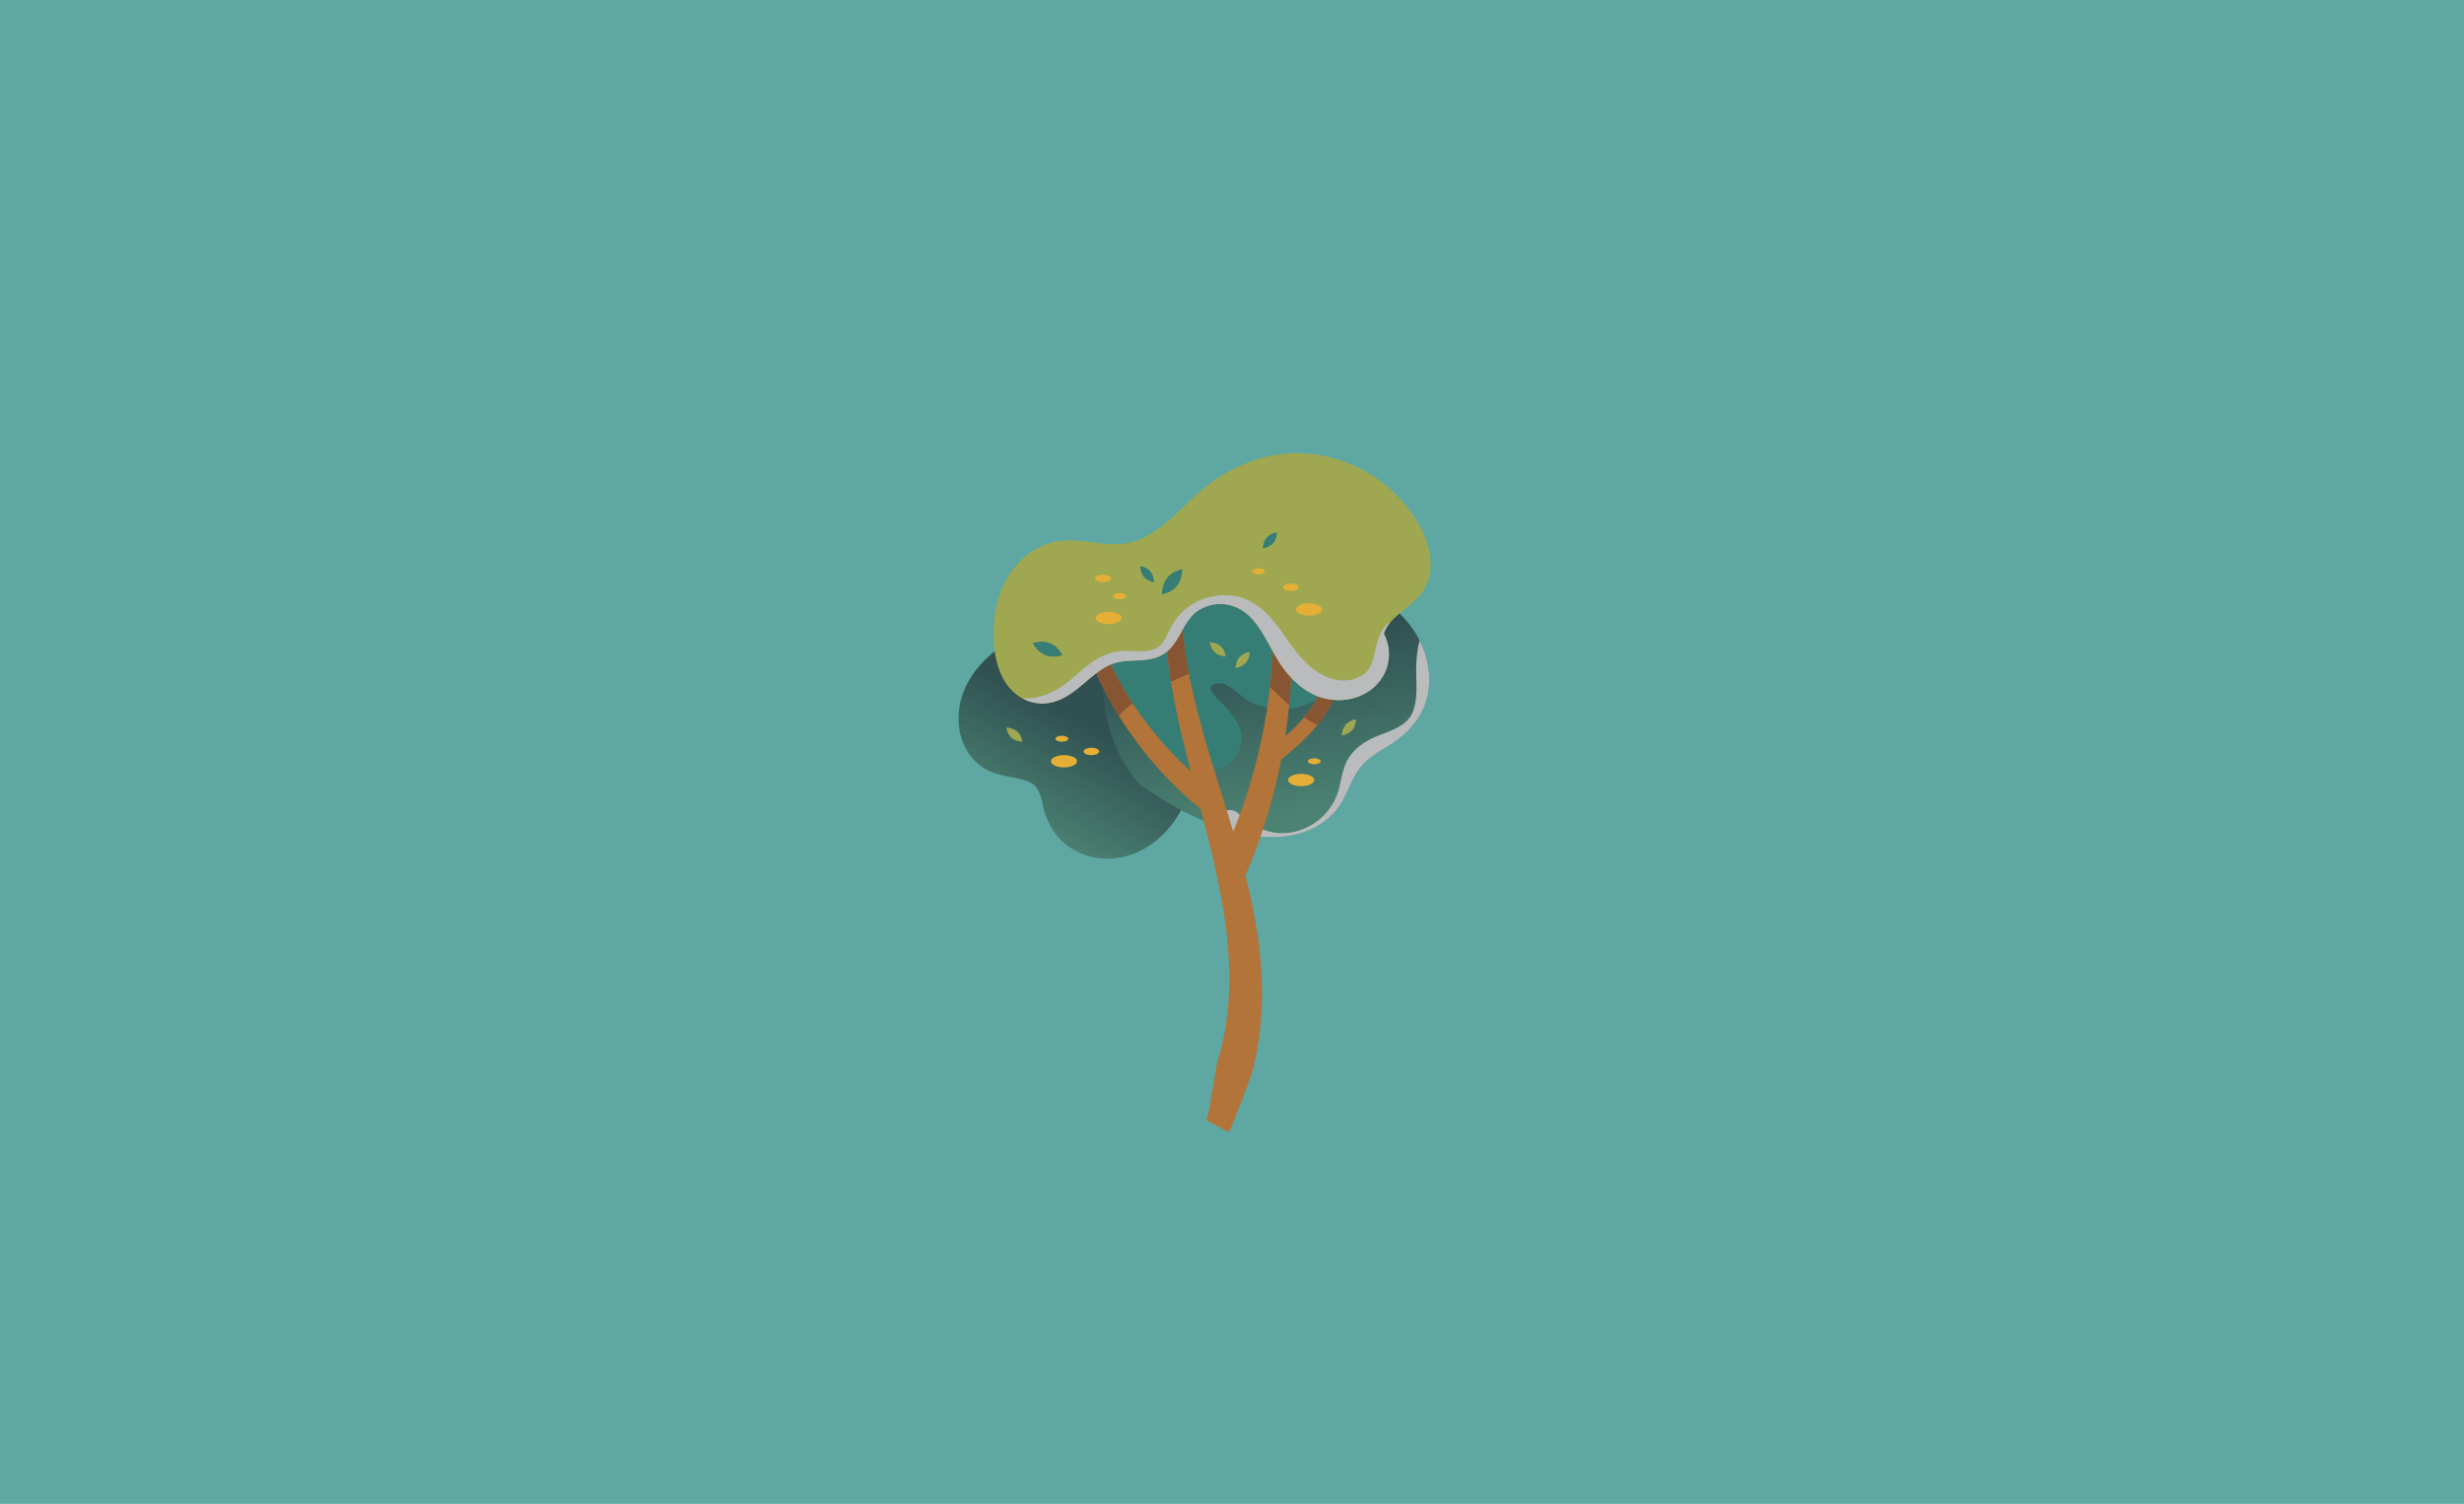 <svg xmlns="http://www.w3.org/2000/svg" xmlns:xlink="http://www.w3.org/1999/xlink" viewBox="0 0 1769.49 1080"><defs><style>.cls-1{isolation:isolate;}.cls-2{fill:#5ea7a2;}.cls-3{fill:url(#linear-gradient);}.cls-4{fill:url(#linear-gradient-2);}.cls-5{fill:#b9bbbd;mix-blend-mode:soft-light;}.cls-6{fill:#367d75;}.cls-7{fill:#b27438;}.cls-8{fill:#e5af36;}.cls-9{fill:#885532;}.cls-10{fill:#9fa851;}</style><linearGradient id="linear-gradient" x1="1653.63" y1="602.89" x2="1610.33" y2="522.65" gradientTransform="matrix(-1, 0, 0, 1, 2397.72, 0)" gradientUnits="userSpaceOnUse"><stop offset="0" stop-color="#4b8373"/><stop offset="1" stop-color="#305051"/></linearGradient><linearGradient id="linear-gradient-2" x1="1473.21" y1="587.34" x2="1493.64" y2="459.48" xlink:href="#linear-gradient"/></defs><title>29</title><g class="cls-1"><g id="Layer_1" data-name="Layer 1"><rect class="cls-2" x="-33.35" y="-18.4" width="1863.75" height="1114.83"/><path class="cls-3" d="M693.69,492.88c11.2-23.32,35-35.91,57.15-46.91a6,6,0,0,1,5.43-.09c39.34-15.59,89.76-31.18,125.12,1.44,14.69,13.54,23.76,36,22.29,56-.72,9.77-4.51,18.6-12.17,24.88-7.4,6.06-17.06,8.9-24.09,15.38-8,7.36-10.7,18.66-14.61,28.38a81.18,81.18,0,0,1-15.49,25.18c-13.1,14.16-32.12,22.32-51.41,18.62-18.88-3.63-32.12-17.11-36.53-35.5-1.18-4.9-2-10.34-5-14.45s-8.06-5.55-12.92-6.62c-9.38-2.08-18.79-3-26.76-8.86C686.61,537,684.51,512,693.69,492.88Z"/><path class="cls-4" d="M792,496.25c.93-20.2,6.79-40,18.77-57.23,11.28-16.23,26.79-29.35,45.15-36.82,22.21-9.05,46.43-7.49,69.2-1.38,40.67,10.93,95.85,33.13,101,81.55,2.3,21.59-7.92,39.3-25.54,51-8.79,5.84-18.87,10.66-25,19.62-6.27,9.19-8.94,20.27-16.13,28.93-16.22,19.56-43.82,22.1-67.07,16.7-26.21-6.08-51.39-19.23-73.24-34.83C796.69,541.27,792.69,506.66,792,496.25Z"/><path class="cls-5" d="M890,584.88c9.8,10.09,24.68,15.55,38.69,12.67a43.31,43.31,0,0,0,30.82-25.13c3.5-8.24,3.57-17.38,7.6-25.49,3.43-6.9,9.53-12.14,16.26-15.7,11-5.86,27-7.81,31.54-20.89,3-8.44,2.26-17.59,2.14-26.37-.12-8.26.35-16.27,2.44-24a64.19,64.19,0,0,1,6.62,22.43c2.3,21.59-7.92,39.3-25.54,51-8.79,5.84-18.87,10.66-25,19.62-6.27,9.19-8.94,20.27-16.13,28.93-16.22,19.56-43.82,22.1-67.07,16.7a165.41,165.41,0,0,1-19.88-6C872.44,584.63,882.82,577.47,890,584.88Z"/><path class="cls-6" d="M807.09,516.3c7.74,17.78,22.09,33.35,41.43,38.2,15.92,4,38.43-1.08,42.61-19.5,2-8.87-2.21-17-7.74-23.63-3-3.56-6.39-6.73-9.58-10.09-3-3.16-7.48-8.14-1.25-10.12,8.62-2.75,17.51,8.6,24.34,12.34a48.69,48.69,0,0,0,24.75,5.83c17.65-.55,34.43-10.18,42.13-26.36a50.47,50.47,0,0,0-2.72-48.5,5.68,5.68,0,0,0-.85-7.17C943.51,410.14,925,392,900.15,388.6c-23.82-3.28-47.52,10-67.43,21.58-17,9.92-32,23.67-35.17,44C794.37,474.28,799,497.76,807.09,516.3Z"/><path class="cls-7" d="M868.83,606.91c-2.14-8.68-4.41-17.37-6.71-26.07a269.13,269.13,0,0,1-85.69-125.2l10.31-3.53A255.89,255.89,0,0,0,855,553.76c-3.19-12.32-6.27-24.72-9-37.26-1.63-7.68-3.13-15.4-4.44-23.16s-2.37-15.59-3.22-23.44-1.34-15.76-1.59-23.68,0-15.85.42-23.77l10.89.48c-.68,30.34,4.75,60.54,12.44,90.14,7.28,28.06,16.67,55.75,25.12,84.1a389.7,389.7,0,0,0,26.21-191.1l10.79-1.5A402,402,0,0,1,923,528.69,116.19,116.19,0,0,0,939.86,511c8.68-11.69,12.75-24.42,11.49-35.83l10.82-1.2c1.58,14.15-3.24,29.61-13.56,43.52-8.09,10.92-18.32,19.63-28.47,27.92a403.18,403.18,0,0,1-25.77,83.23c1.59,6.34,3.11,12.72,4.48,19.15,1.62,7.78,3,15.61,4.23,23.55s2,15.93,2.57,24,.71,16.16.55,24.31-.83,16.31-1.86,24.47a221.22,221.22,0,0,1-4.71,24.36c-2.14,8-13.84,36.95-17,44.74l-16.41-8.75c2.95-6.45,6.3-36.16,8.45-43a198,198,0,0,0,5-21.09c1.22-7.17,2.06-14.45,2.6-21.79s.59-14.75.45-22.18C882.07,666.61,876.18,636.7,868.83,606.91Z"/><path class="cls-8" d="M939.25,546.7c0,1.18,2,2.14,4.57,2.14s4.57-1,4.57-2.14-2-2.15-4.57-2.15S939.25,545.51,939.25,546.7Z"/><path class="cls-8" d="M758,530.53c0,1.18,2,2.14,4.57,2.14s4.57-1,4.57-2.14-2-2.15-4.57-2.15S758,529.34,758,530.53Z"/><path class="cls-8" d="M778.16,539.65c0,1.46,2.51,2.64,5.62,2.64s5.61-1.18,5.61-2.64-2.51-2.63-5.61-2.63S778.16,538.2,778.16,539.65Z"/><ellipse class="cls-8" cx="764.1" cy="546.7" rx="9.39" ry="4.41"/><ellipse class="cls-8" cx="934.43" cy="560.18" rx="9.39" ry="4.41"/><path class="cls-9" d="M936.5,515.2c1.17-1.38,2.29-2.78,3.36-4.22,8.68-11.69,12.75-24.42,11.49-35.83l10.82-1.2c1.58,14.15-3.24,29.61-13.56,43.52-.81,1.09-1.66,2.15-2.51,3.2a55.52,55.52,0,0,1-9.07-5.09Z"/><path class="cls-9" d="M786.74,452.11a253.21,253.21,0,0,0,26.64,53c-2.07,1.56-4.09,3.2-6,5-1.35,1.23-2.65,2.53-3.89,3.88a266.13,266.13,0,0,1-27-58.3Z"/><path class="cls-9" d="M912.28,409.86l11.44,1.78a401.55,401.55,0,0,1,2.08,94.77c-4.64-4.26-9.1-8.74-13.82-12.91A387.18,387.18,0,0,0,912.28,409.86Z"/><path class="cls-9" d="M848.1,422.93c-.46,20.46,1.87,40.85,5.78,61q-2.39,1-4.74,2c-2.71,1.18-5.43,2.37-8.14,3.59-1-6.54-1.9-13.1-2.62-19.69-.79-7.86-1.34-15.76-1.59-23.68s0-15.85.42-23.77Z"/><path class="cls-10" d="M714,444.66c2.87-29.25,22.68-56.68,54.28-56.56,17.22.06,33.77,6.44,50.48-.75,15.21-6.55,26.58-19.24,38.47-30.3,23-21.4,51.92-34.23,83.84-31.05a102.21,102.21,0,0,1,77.25,49.4c8.36,14.28,13.54,33.34,4,48.36-4.47,7-11.27,11.77-17.52,17.06-4,3.35-9.47,8.61-11,14.33a31.45,31.45,0,0,1-2.85,33.76c-8.9,11.59-24.23,15.93-38.22,13s-25-12.84-32.85-24.47c-7.29-10.82-12.1-23.59-21-33.27C889.5,434,875.64,430.66,863,437c-13,6.52-14.26,21.78-24.68,30.71-12.28,10.54-29,3.45-42.46,10.32-13.81,7-22.78,20.76-38,25.67-13.95,4.51-27.83-1.39-35.71-13.46C713.85,477.44,712.56,459.47,714,444.66Z"/><path class="cls-5" d="M734.48,501.53c12.89.68,25.16-5.5,34.75-13.69,10.39-8.88,19.92-18.32,34.12-20.1,10.11-1.27,25.1,3.26,31.8-6.57,3.3-4.84,5.25-10.48,8.6-15.3a41.7,41.7,0,0,1,13.31-12.42c10.45-6.07,24-7.92,35.48-3.88,25.4,8.9,31.76,38.47,53,52.65,9.7,6.49,22.13,9.24,32.6,2.78,4.88-3,7-7.57,8.32-13,1.8-7.34,2.92-14.75,7.23-21.16a8.8,8.8,0,0,1,4.56-3.56,21.39,21.39,0,0,0-4.42,7.86,31.45,31.45,0,0,1-2.85,33.76c-8.9,11.59-24.23,15.93-38.22,13s-25-12.84-32.85-24.47c-7.29-10.82-12.1-23.59-21-33.27C889.5,434,875.64,430.66,863,437c-13,6.52-14.26,21.78-24.68,30.71-12.28,10.54-29,3.45-42.46,10.32-13.81,7-22.78,20.76-38,25.67a29.67,29.67,0,0,1-23.69-2.18Z"/><path class="cls-8" d="M930.71,437.7c0,2.43,4.2,4.41,9.39,4.41s9.39-2,9.39-4.41-4.2-4.41-9.39-4.41S930.71,435.26,930.71,437.7Z"/><path class="cls-8" d="M921.45,421.73c0,1.45,2.52,2.63,5.62,2.63s5.62-1.18,5.62-2.63-2.52-2.64-5.62-2.64S921.45,420.27,921.45,421.73Z"/><ellipse class="cls-8" cx="903.84" cy="410.2" rx="4.57" ry="2.15"/><path class="cls-8" d="M799.53,428.15c0,1.18,2.05,2.14,4.58,2.14s4.57-1,4.57-2.14-2-2.15-4.57-2.15S799.53,427,799.53,428.15Z"/><path class="cls-8" d="M786.37,415.36c0,1.45,2.52,2.63,5.62,2.63s5.62-1.18,5.62-2.63-2.52-2.64-5.62-2.64S786.37,413.9,786.37,415.36Z"/><path class="cls-8" d="M786.71,443.82c0,2.44,4.2,4.41,9.39,4.41s9.39-2,9.39-4.41-4.2-4.41-9.39-4.41S786.71,441.39,786.71,443.82Z"/><path class="cls-6" d="M838.25,414.82c-4,5-3.86,12-3.86,12s6.74-1,10.79-6,3.87-12,3.87-12S842.3,409.83,838.25,414.82Z"/><path class="cls-6" d="M821.41,414.24c2.71,3.26,7.3,4,7.3,4a12.67,12.67,0,0,0-2.49-7.79c-2.71-3.25-7.3-4-7.3-4A12.63,12.63,0,0,0,821.41,414.24Z"/><path class="cls-6" d="M909.74,386c-2.8,3.17-2.83,7.83-2.83,7.83a12.65,12.65,0,0,0,7.31-3.66c2.8-3.18,2.83-7.83,2.83-7.83A12.65,12.65,0,0,0,909.74,386Z"/><path class="cls-10" d="M890.16,471.87c-2.8,3.17-2.83,7.82-2.83,7.82a12.58,12.58,0,0,0,7.31-3.66c2.8-3.17,2.83-7.82,2.83-7.82A12.65,12.65,0,0,0,890.16,471.87Z"/><path class="cls-10" d="M872.44,468.55c3.17,2.8,7.82,2.83,7.82,2.83a12.65,12.65,0,0,0-3.66-7.31c-3.17-2.8-7.82-2.83-7.82-2.83A12.58,12.58,0,0,0,872.44,468.55Z"/><path class="cls-10" d="M726.38,529.84c3.18,2.8,7.83,2.83,7.83,2.83a12.65,12.65,0,0,0-3.66-7.31c-3.17-2.8-7.82-2.83-7.82-2.83A12.6,12.6,0,0,0,726.38,529.84Z"/><path class="cls-10" d="M966.47,520.31c-2.8,3.17-2.84,7.83-2.84,7.83a12.69,12.69,0,0,0,7.32-3.66c2.8-3.17,2.83-7.83,2.83-7.83A12.65,12.65,0,0,0,966.47,520.31Z"/><path class="cls-6" d="M754.23,461.94c-5.9-2.42-12.59-.16-12.59-.16s2.91,6.19,8.82,8.6,12.59.16,12.59.16S760.14,464.36,754.23,461.94Z"/></g></g></svg>